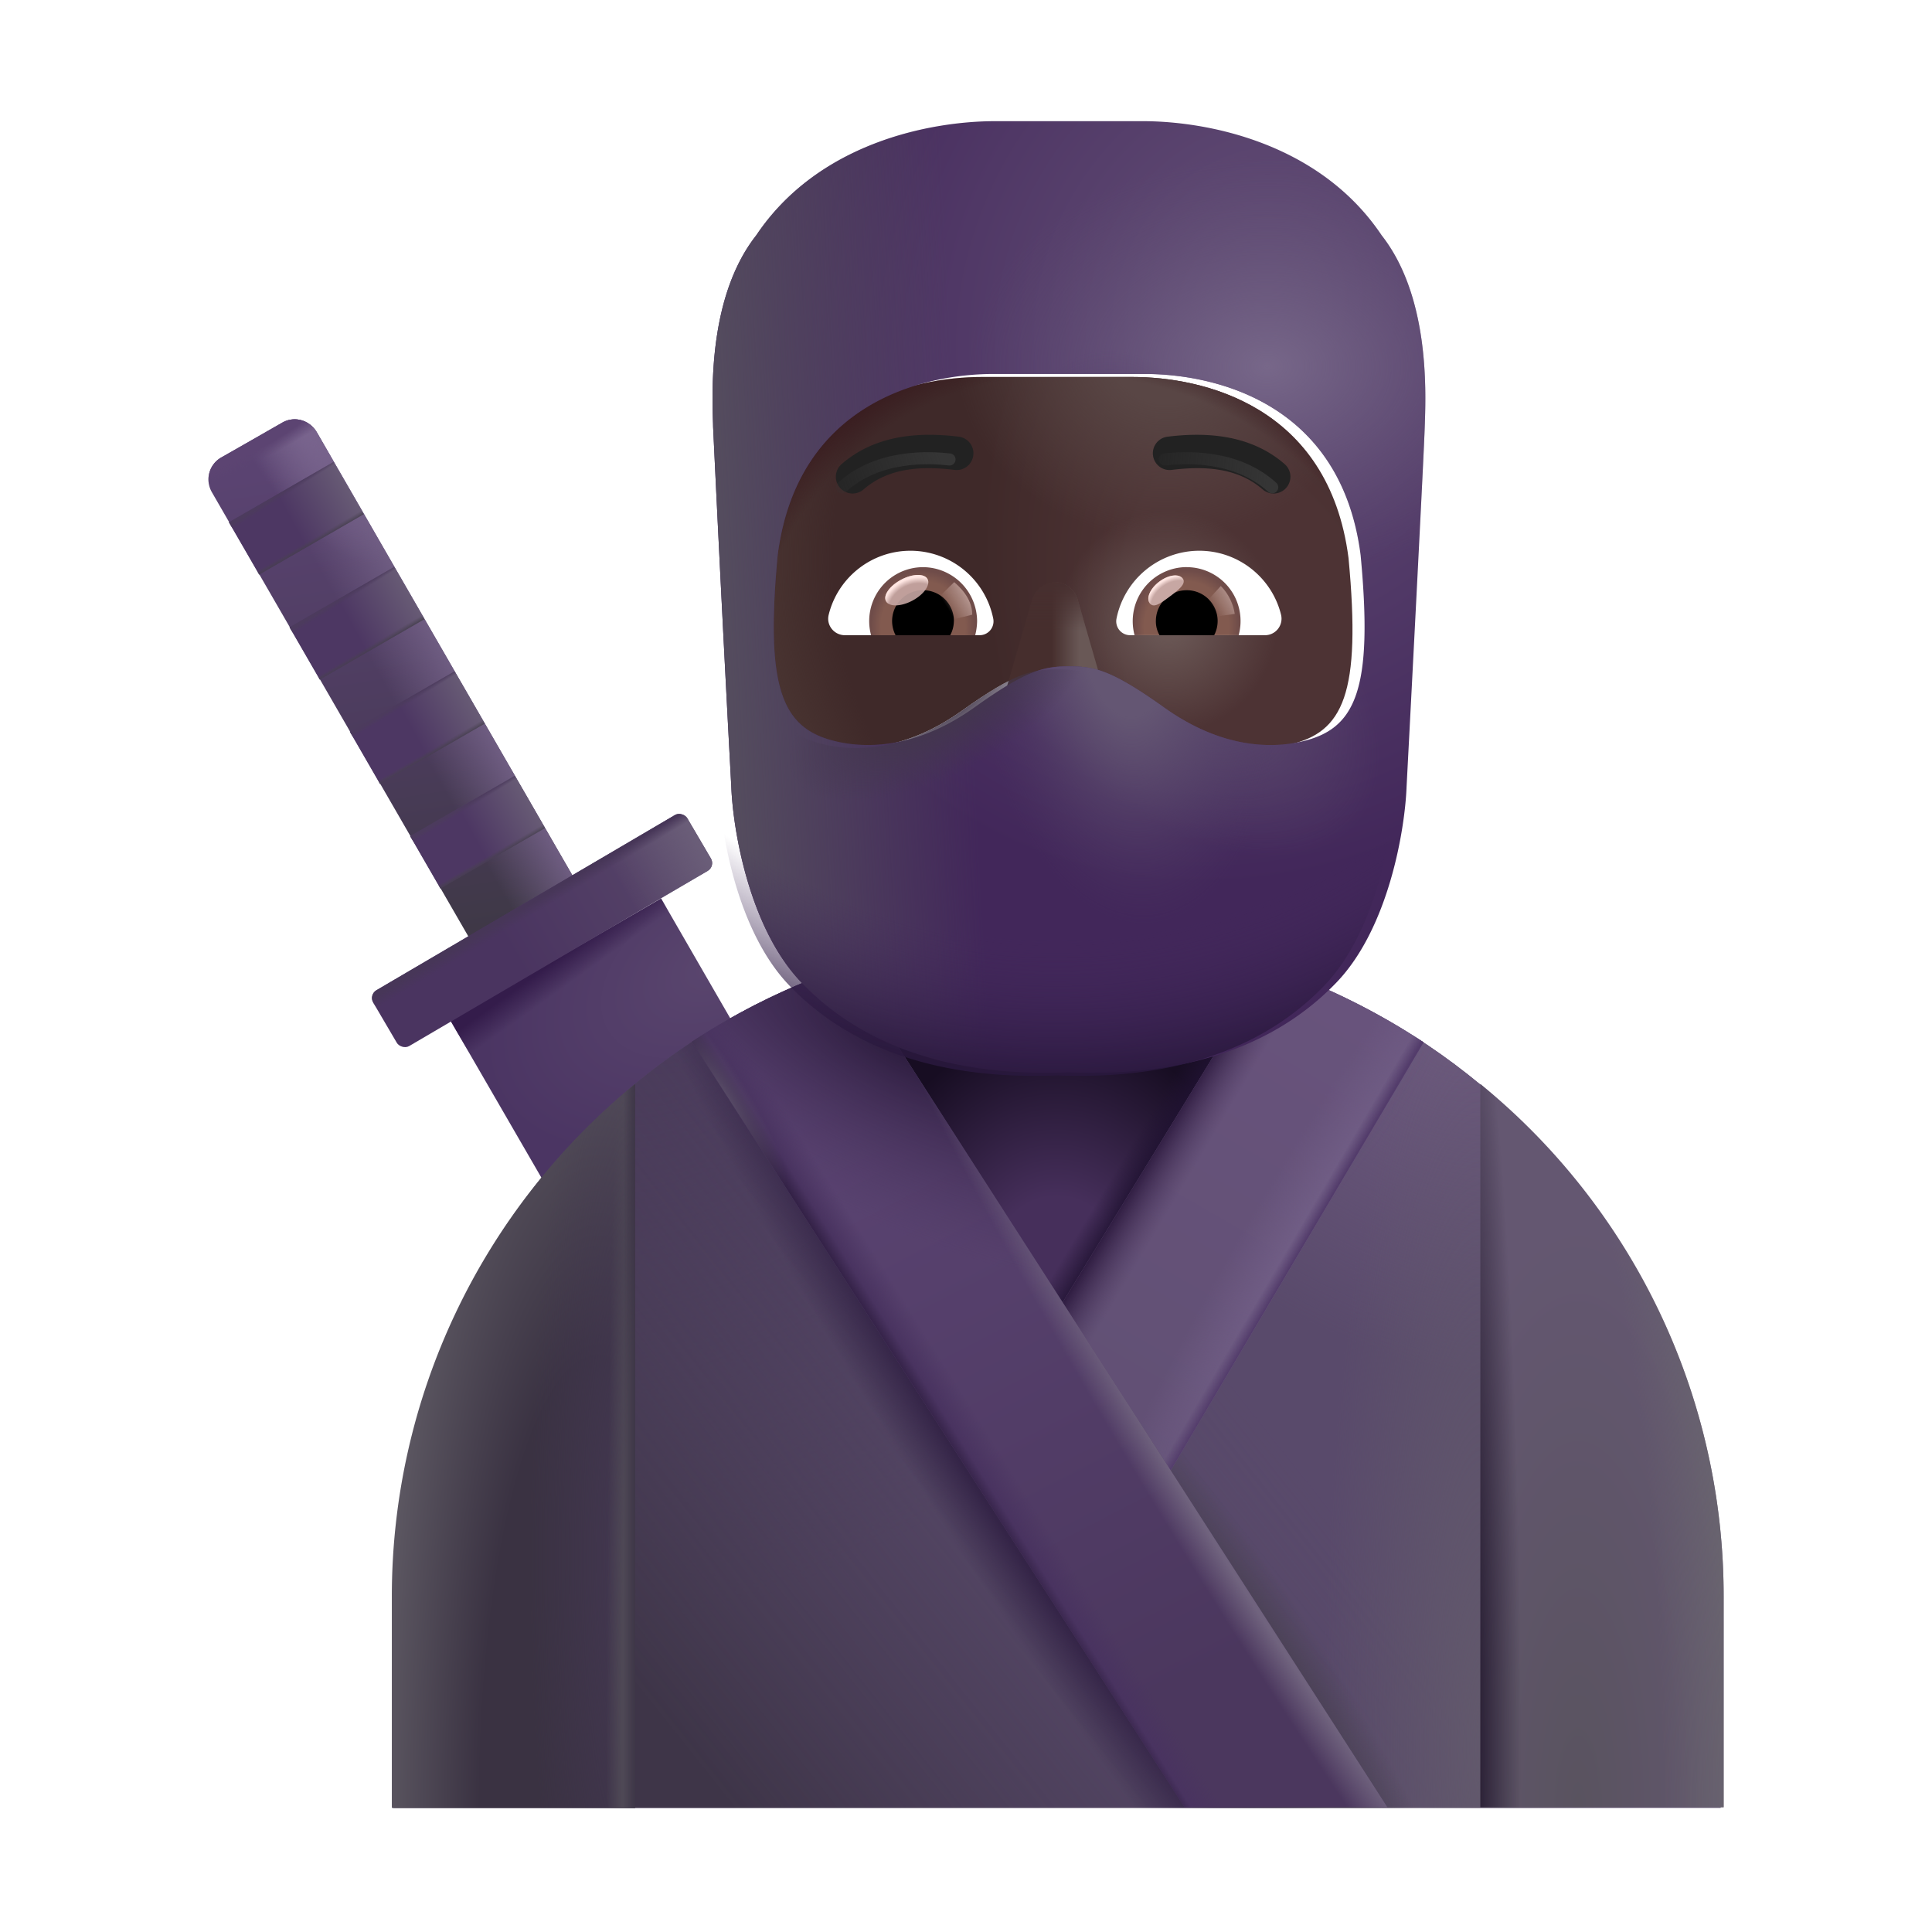 <svg xmlns="http://www.w3.org/2000/svg" width="1em" height="1em" viewBox="0 0 32 32"><g fill="none"><path fill="url(#IconifyId195ad048a32870fdf107419)" d="m9.53 14.584l-1.73 1l-4.29-7.43a.42.42 0 0 1 .16-.58l1-.57c.2-.12.46-.05.58.16z"/><path fill="url(#IconifyId195ad048a32870fdf107420)" d="m9.53 14.584l-1.73 1l-4.29-7.43a.42.42 0 0 1 .16-.58l1-.57c.2-.12.46-.05.58.16z"/><path fill="url(#IconifyId195ad048a32870fdf107385)" d="m9.53 14.584l-1.73 1l-4.29-7.43a.42.42 0 0 1 .16-.58l1-.57c.2-.12.46-.05.58.16z"/><path fill="url(#IconifyId195ad048a32870fdf107386)" d="m9.53 14.584l-1.73 1l-4.29-7.43a.42.42 0 0 1 .16-.58l1-.57c.2-.12.46-.05.58.16z"/><path fill="url(#IconifyId195ad048a32870fdf107421)" d="m5.524 7.651l-1.732 1l.5.866l1.732-1z"/><path fill="url(#IconifyId195ad048a32870fdf107422)" d="m5.524 7.651l-1.732 1l.5.866l1.732-1z"/><path fill="url(#IconifyId195ad048a32870fdf107423)" d="m5.524 7.651l-1.732 1l.5.866l1.732-1z"/><path fill="url(#IconifyId195ad048a32870fdf107424)" d="m6.528 9.39l-1.732 1l.5.866l1.732-1z"/><path fill="url(#IconifyId195ad048a32870fdf107425)" d="m6.528 9.39l-1.732 1l.5.866l1.732-1z"/><path fill="url(#IconifyId195ad048a32870fdf107426)" d="m6.528 9.39l-1.732 1l.5.866l1.732-1z"/><path fill="url(#IconifyId195ad048a32870fdf107427)" d="m7.527 11.12l-1.732 1l.5.866l1.732-1z"/><path fill="url(#IconifyId195ad048a32870fdf107428)" d="m7.527 11.12l-1.732 1l.5.866l1.732-1z"/><path fill="url(#IconifyId195ad048a32870fdf107429)" d="m7.527 11.12l-1.732 1l.5.866l1.732-1z"/><path fill="url(#IconifyId195ad048a32870fdf107430)" d="m8.526 12.85l-1.732 1l.5.866l1.732-1z"/><path fill="url(#IconifyId195ad048a32870fdf107431)" d="m8.526 12.85l-1.732 1l.5.866l1.732-1z"/><path fill="url(#IconifyId195ad048a32870fdf107432)" d="m8.526 12.85l-1.732 1l.5.866l1.732-1z"/><path fill="url(#IconifyId195ad048a32870fdf107387)" d="m12.97 18.382l-3.49 2.01l-2.02-3.49l3.49-2.02z"/><path fill="url(#IconifyId195ad048a32870fdf107433)" d="m12.97 18.382l-3.49 2.01l-2.02-3.49l3.49-2.02z"/><path fill="#594A6B" d="M17.51 15.444c-6.07 0-11 4.92-11 11v3.5H28.5v-3.5c.01-6.08-4.91-11-10.99-11"/><path fill="url(#IconifyId195ad048a32870fdf107388)" d="M17.51 15.444c-6.07 0-11 4.92-11 11v3.5H28.5v-3.5c.01-6.08-4.91-11-10.99-11"/><path fill="url(#IconifyId195ad048a32870fdf107389)" d="M17.51 15.444c-6.07 0-11 4.92-11 11v3.5H28.5v-3.5c.01-6.08-4.91-11-10.99-11"/><path fill="url(#IconifyId195ad048a32870fdf107434)" d="M17.51 15.444c-6.07 0-11 4.92-11 11v3.5H28.5v-3.5c.01-6.08-4.91-11-10.99-11"/><path fill="url(#IconifyId195ad048a32870fdf107390)" d="M17.51 15.444c-6.07 0-11 4.92-11 11v3.5H28.5v-3.5c.01-6.08-4.91-11-10.99-11"/><path fill="url(#IconifyId195ad048a32870fdf107391)" d="M17.51 15.444c-6.07 0-11 4.92-11 11v3.5H28.5v-3.5c.01-6.08-4.91-11-10.99-11"/><path fill="url(#IconifyId195ad048a32870fdf107392)" d="M17.51 15.444c-6.07 0-11 4.92-11 11v3.5H28.5v-3.5c.01-6.08-4.91-11-10.99-11"/><path fill="url(#IconifyId195ad048a32870fdf107393)" d="M13.5 16.263c-.22.07-.43.14-.65.22l4.75 5.86l4.56-5.86c-.22-.08-.43-.16-.65-.22z"/><path fill="url(#IconifyId195ad048a32870fdf107435)" d="M13.5 16.263c-.22.07-.43.14-.65.22l4.75 5.86l4.56-5.86c-.22-.08-.43-.16-.65-.22z"/><path fill="url(#IconifyId195ad048a32870fdf107436)" d="m21.01 16.004l-4.25 6.94c.48.98 1.18 2.05 1.68 3.02l5.14-8.7c-.79-.52-1.65-.95-2.57-1.26"/><path fill="url(#IconifyId195ad048a32870fdf107394)" d="m21.01 16.004l-4.25 6.94c.48.98 1.18 2.05 1.68 3.02l5.14-8.7c-.79-.52-1.65-.95-2.57-1.26"/><path fill="url(#IconifyId195ad048a32870fdf107437)" d="m21.01 16.004l-4.25 6.94c.48.98 1.18 2.05 1.68 3.02l5.14-8.7c-.79-.52-1.65-.95-2.57-1.26"/><path fill="url(#IconifyId195ad048a32870fdf107438)" d="m21.01 16.004l-4.25 6.94c.48.98 1.18 2.05 1.68 3.02l5.14-8.7c-.79-.52-1.65-.95-2.57-1.26"/><path fill="url(#IconifyId195ad048a32870fdf107439)" d="m11.46 17.254l8.16 12.68h3.36l-8.96-13.93c-.91.31-1.77.73-2.56 1.25"/><path fill="url(#IconifyId195ad048a32870fdf107395)" d="m11.46 17.254l8.16 12.68h3.36l-8.96-13.93c-.91.31-1.77.73-2.56 1.25"/><path fill="url(#IconifyId195ad048a32870fdf107440)" d="m11.46 17.254l8.16 12.68h3.36l-8.96-13.93c-.91.31-1.77.73-2.56 1.25"/><path fill="url(#IconifyId195ad048a32870fdf107396)" d="m11.46 17.254l8.16 12.68h3.36l-8.96-13.93c-.91.31-1.77.73-2.56 1.25"/><path fill="url(#IconifyId195ad048a32870fdf107397)" d="m11.46 17.254l8.16 12.68h3.36l-8.96-13.93c-.91.31-1.77.73-2.56 1.25"/><g filter="url(#IconifyId195ad048a32870fdf107452)"><rect width="6.032" height="1.072" x="6.106" y="16.577" fill="url(#IconifyId195ad048a32870fdf107441)" rx=".15" transform="rotate(-30.405 6.106 16.577)"/><rect width="6.032" height="1.072" x="6.106" y="16.577" fill="url(#IconifyId195ad048a32870fdf107442)" rx=".15" transform="rotate(-30.405 6.106 16.577)"/><rect width="6.032" height="1.072" x="6.106" y="16.577" fill="url(#IconifyId195ad048a32870fdf107443)" rx=".15" transform="rotate(-30.405 6.106 16.577)"/></g><path fill="url(#IconifyId195ad048a32870fdf107398)" fill-rule="evenodd" d="M10.52 29.944v-11.99a10.95 10.95 0 0 0-4.03 8.495v3.495z" clip-rule="evenodd"/><path fill="url(#IconifyId195ad048a32870fdf107399)" fill-rule="evenodd" d="M10.52 29.944v-11.99a10.95 10.95 0 0 0-4.03 8.495v3.495z" clip-rule="evenodd"/><path fill="url(#IconifyId195ad048a32870fdf107400)" fill-rule="evenodd" d="M10.52 29.944v-11.99a10.95 10.95 0 0 0-4.03 8.495v3.495z" clip-rule="evenodd"/><path fill="url(#IconifyId195ad048a32870fdf107444)" fill-rule="evenodd" d="M10.52 29.944v-11.99a10.95 10.95 0 0 0-4.03 8.495v3.495z" clip-rule="evenodd"/><path fill="url(#IconifyId195ad048a32870fdf107401)" d="M24.519 29.934v-11.98a10.94 10.94 0 0 1 4.03 8.488v3.492z"/><path fill="url(#IconifyId195ad048a32870fdf107402)" d="M24.519 29.934v-11.98a10.94 10.94 0 0 1 4.03 8.488v3.492z"/><path fill="url(#IconifyId195ad048a32870fdf107403)" d="M24.519 29.934v-11.98a10.94 10.94 0 0 1 4.03 8.488v3.492z"/><path fill="url(#IconifyId195ad048a32870fdf107404)" d="M16.262 6.244c-1.15 0-3.254.462-3.58 3c-.213 2.25.085 2.887.984 3.09c.568.128 1.376.074 2.273-.567c.89-.636 1.168-.679 1.57-.68c.402.001.679.044 1.57.68c.896.641 1.705.695 2.273.567c.899-.203 1.196-.84.984-3.09c-.326-2.538-2.43-3-3.58-3z"/><path fill="url(#IconifyId195ad048a32870fdf107405)" d="M16.262 6.244c-1.15 0-3.254.462-3.58 3c-.213 2.25.085 2.887.984 3.09c.568.128 1.376.074 2.273-.567c.89-.636 1.168-.679 1.57-.68c.402.001.679.044 1.57.68c.896.641 1.705.695 2.273.567c.899-.203 1.196-.84.984-3.09c-.326-2.538-2.43-3-3.58-3z"/><path fill="url(#IconifyId195ad048a32870fdf107406)" d="M16.262 6.244c-1.15 0-3.254.462-3.58 3c-.213 2.25.085 2.887.984 3.09c.568.128 1.376.074 2.273-.567c.89-.636 1.168-.679 1.57-.68c.402.001.679.044 1.57.68c.896.641 1.705.695 2.273.567c.899-.203 1.196-.84.984-3.09c-.326-2.538-2.43-3-3.58-3z"/><path fill="url(#IconifyId195ad048a32870fdf107407)" d="M16.262 6.244c-1.15 0-3.254.462-3.58 3c-.213 2.25.085 2.887.984 3.09c.568.128 1.376.074 2.273-.567c.89-.636 1.168-.679 1.57-.68c.402.001.679.044 1.57.68c.896.641 1.705.695 2.273.567c.899-.203 1.196-.84.984-3.09c-.326-2.538-2.43-3-3.58-3z"/><path fill="url(#IconifyId195ad048a32870fdf107408)" d="M16.262 6.244c-1.15 0-3.254.462-3.58 3c-.213 2.25.085 2.887.984 3.09c.568.128 1.376.074 2.273-.567c.89-.636 1.168-.679 1.57-.68c.402.001.679.044 1.57.68c.896.641 1.705.695 2.273.567c.899-.203 1.196-.84.984-3.09c-.326-2.538-2.43-3-3.58-3z"/><g filter="url(#IconifyId195ad048a32870fdf107453)"><path fill="url(#IconifyId195ad048a32870fdf107445)" d="m17.09 9.948l-.532 1.838c-.108.378.152.756.521.756h.786c.37 0 .63-.384.521-.756l-.531-1.838c-.114-.407-.646-.407-.765 0"/><path fill="url(#IconifyId195ad048a32870fdf107446)" d="m17.09 9.948l-.532 1.838c-.108.378.152.756.521.756h.786c.37 0 .63-.384.521-.756l-.531-1.838c-.114-.407-.646-.407-.765 0"/></g><g filter="url(#IconifyId195ad048a32870fdf107454)"><path fill="#222" d="M21.178 7.887c-.543-.472-1.252-.539-1.94-.454a.277.277 0 0 0 .068.55c.529-.065 1.086-.044 1.507.323a.277.277 0 0 0 .365-.419"/></g><g filter="url(#IconifyId195ad048a32870fdf107455)"><path fill="#222" d="M13.84 7.887c.542-.472 1.251-.539 1.94-.454a.277.277 0 0 1-.068.55c-.53-.065-1.087-.044-1.508.323a.277.277 0 0 1-.364-.419"/></g><path fill="#fff" d="M19.863 9.122c.653 0 1.205.45 1.355 1.059a.274.274 0 0 1-.268.34h-2.23a.23.23 0 0 1-.228-.271a1.4 1.4 0 0 1 1.371-1.128"/><path fill="url(#IconifyId195ad048a32870fdf107409)" d="M19.656 9.394a.892.892 0 0 1 .86 1.127h-1.724a.896.896 0 0 1 .864-1.128"/><path fill="#000" d="M19.145 10.286c0-.284.227-.51.511-.51a.51.51 0 0 1 .454.746h-.904a.46.46 0 0 1-.061-.236"/><g filter="url(#IconifyId195ad048a32870fdf107456)"><path fill="#C7A7A3" d="M19.59 9.582c.064.086-.069.19-.22.302c-.151.113-.263.193-.327.108c-.063-.085.008-.246.159-.359c.15-.113.325-.136.388-.05"/><path fill="url(#IconifyId195ad048a32870fdf107410)" d="M19.59 9.582c.064.086-.069.19-.22.302c-.151.113-.263.193-.327.108c-.063-.085.008-.246.159-.359c.15-.113.325-.136.388-.05"/></g><g filter="url(#IconifyId195ad048a32870fdf107457)"><path fill="url(#IconifyId195ad048a32870fdf107447)" d="M20.451 10.169a.84.84 0 0 0-.231-.463l-.26.285l.117.228z"/></g><path fill="#fff" d="M15.081 9.122c-.653 0-1.205.45-1.355 1.059c-.045.174.09.34.268.34h2.231a.23.23 0 0 0 .227-.271a1.4 1.4 0 0 0-1.37-1.128"/><path fill="url(#IconifyId195ad048a32870fdf107411)" d="M15.288 9.394a.893.893 0 0 0-.86 1.128h1.724a1 1 0 0 0 .032-.236a.9.9 0 0 0-.896-.892"/><path fill="#000" d="M15.8 10.286a.51.51 0 0 0-.512-.51a.51.51 0 0 0-.454.746h.904a.5.5 0 0 0 .061-.236"/><g filter="url(#IconifyId195ad048a32870fdf107458)"><path fill="url(#IconifyId195ad048a32870fdf107448)" d="M16.103 10.181c0-.288-.234-.48-.298-.539l-.288.28l.178.36z"/></g><g filter="url(#IconifyId195ad048a32870fdf107459)"><ellipse cx="15.019" cy="9.775" fill="#C7A7A3" fill-opacity=".9" rx=".39" ry=".197" transform="rotate(-27.914 15.019 9.775)"/><ellipse cx="15.019" cy="9.775" fill="url(#IconifyId195ad048a32870fdf107412)" rx=".39" ry=".197" transform="rotate(-27.914 15.019 9.775)"/></g><g filter="url(#IconifyId195ad048a32870fdf107460)"><path fill="url(#IconifyId195ad048a32870fdf107413)" fill-rule="evenodd" d="M12.326 3.947c1.03-1.537 2.891-1.89 3.956-1.89h2.446c1.064 0 2.926.353 3.956 1.89c.783.998.735 2.536.716 3.117l-.002.055c-.012.425-.206 4.156-.301 5.969c-.027.703-.296 2.334-1.16 3.234c-1.162 1.21-2.8 1.556-4.432 1.49c-1.632.066-3.27-.28-4.432-1.49c-.864-.9-1.133-2.531-1.16-3.234a977 977 0 0 1-.302-5.97l-.001-.054c-.019-.58-.068-2.12.716-3.117m.355 5.297c.327-2.538 2.43-3 3.58-3h2.495c1.15 0 3.254.462 3.58 3c.212 2.25-.085 2.887-.984 3.09c-.568.128-1.377.074-2.273-.567c-.891-.636-1.168-.679-1.57-.68c-.402.001-.68.044-1.57.68c-.897.64-1.705.695-2.273.567c-.899-.203-1.197-.84-.985-3.09" clip-rule="evenodd"/><path fill="url(#IconifyId195ad048a32870fdf107414)" fill-rule="evenodd" d="M12.326 3.947c1.03-1.537 2.891-1.89 3.956-1.89h2.446c1.064 0 2.926.353 3.956 1.89c.783.998.735 2.536.716 3.117l-.002.055c-.012.425-.206 4.156-.301 5.969c-.027.703-.296 2.334-1.16 3.234c-1.162 1.21-2.8 1.556-4.432 1.49c-1.632.066-3.27-.28-4.432-1.49c-.864-.9-1.133-2.531-1.16-3.234a977 977 0 0 1-.302-5.97l-.001-.054c-.019-.58-.068-2.12.716-3.117m.355 5.297c.327-2.538 2.43-3 3.58-3h2.495c1.15 0 3.254.462 3.58 3c.212 2.25-.085 2.887-.984 3.09c-.568.128-1.377.074-2.273-.567c-.891-.636-1.168-.679-1.57-.68c-.402.001-.68.044-1.57.68c-.897.64-1.705.695-2.273.567c-.899-.203-1.197-.84-.985-3.09" clip-rule="evenodd"/><path fill="url(#IconifyId195ad048a32870fdf107415)" fill-rule="evenodd" d="M12.326 3.947c1.03-1.537 2.891-1.89 3.956-1.89h2.446c1.064 0 2.926.353 3.956 1.89c.783.998.735 2.536.716 3.117l-.002.055c-.012.425-.206 4.156-.301 5.969c-.027.703-.296 2.334-1.16 3.234c-1.162 1.21-2.8 1.556-4.432 1.49c-1.632.066-3.27-.28-4.432-1.49c-.864-.9-1.133-2.531-1.16-3.234a977 977 0 0 1-.302-5.97l-.001-.054c-.019-.58-.068-2.12.716-3.117m.355 5.297c.327-2.538 2.43-3 3.58-3h2.495c1.15 0 3.254.462 3.58 3c.212 2.25-.085 2.887-.984 3.09c-.568.128-1.377.074-2.273-.567c-.891-.636-1.168-.679-1.57-.68c-.402.001-.68.044-1.57.68c-.897.64-1.705.695-2.273.567c-.899-.203-1.197-.84-.985-3.09" clip-rule="evenodd"/><path fill="url(#IconifyId195ad048a32870fdf107449)" fill-rule="evenodd" d="M12.326 3.947c1.03-1.537 2.891-1.89 3.956-1.89h2.446c1.064 0 2.926.353 3.956 1.89c.783.998.735 2.536.716 3.117l-.002.055c-.012.425-.206 4.156-.301 5.969c-.027.703-.296 2.334-1.16 3.234c-1.162 1.21-2.8 1.556-4.432 1.49c-1.632.066-3.27-.28-4.432-1.49c-.864-.9-1.133-2.531-1.16-3.234a977 977 0 0 1-.302-5.97l-.001-.054c-.019-.58-.068-2.12.716-3.117m.355 5.297c.327-2.538 2.43-3 3.58-3h2.495c1.15 0 3.254.462 3.58 3c.212 2.25-.085 2.887-.984 3.09c-.568.128-1.377.074-2.273-.567c-.891-.636-1.168-.679-1.57-.68c-.402.001-.68.044-1.57.68c-.897.64-1.705.695-2.273.567c-.899-.203-1.197-.84-.985-3.09" clip-rule="evenodd"/><path fill="url(#IconifyId195ad048a32870fdf107416)" fill-rule="evenodd" d="M12.326 3.947c1.03-1.537 2.891-1.89 3.956-1.89h2.446c1.064 0 2.926.353 3.956 1.89c.783.998.735 2.536.716 3.117l-.002.055c-.012.425-.206 4.156-.301 5.969c-.027.703-.296 2.334-1.16 3.234c-1.162 1.21-2.8 1.556-4.432 1.49c-1.632.066-3.27-.28-4.432-1.49c-.864-.9-1.133-2.531-1.16-3.234a977 977 0 0 1-.302-5.97l-.001-.054c-.019-.58-.068-2.12.716-3.117m.355 5.297c.327-2.538 2.43-3 3.58-3h2.495c1.15 0 3.254.462 3.58 3c.212 2.25-.085 2.887-.984 3.09c-.568.128-1.377.074-2.273-.567c-.891-.636-1.168-.679-1.57-.68c-.402.001-.68.044-1.57.68c-.897.64-1.705.695-2.273.567c-.899-.203-1.197-.84-.985-3.09" clip-rule="evenodd"/></g><path fill="url(#IconifyId195ad048a32870fdf107417)" fill-rule="evenodd" d="M12.326 3.947c1.03-1.537 2.891-1.89 3.956-1.89h2.446c1.064 0 2.926.353 3.956 1.89c.783.998.735 2.536.716 3.117l-.002.055c-.012.425-.206 4.156-.301 5.969c-.027.703-.296 2.334-1.16 3.234c-1.162 1.21-2.8 1.556-4.432 1.49c-1.632.066-3.27-.28-4.432-1.49c-.864-.9-1.133-2.531-1.16-3.234a977 977 0 0 1-.302-5.97l-.001-.054c-.019-.58-.068-2.12.716-3.117m.355 5.297c.327-2.538 2.43-3 3.58-3h2.495c1.15 0 3.254.462 3.58 3c.212 2.25-.085 2.887-.984 3.09c-.568.128-1.377.074-2.273-.567c-.891-.636-1.168-.679-1.57-.68c-.402.001-.68.044-1.57.68c-.897.64-1.705.695-2.273.567c-.899-.203-1.197-.84-.985-3.09" clip-rule="evenodd"/><path fill="url(#IconifyId195ad048a32870fdf107418)" fill-rule="evenodd" d="M12.326 3.947c1.03-1.537 2.891-1.89 3.956-1.89h2.446c1.064 0 2.926.353 3.956 1.89c.783.998.735 2.536.716 3.117l-.002.055c-.012.425-.206 4.156-.301 5.969c-.027.703-.296 2.334-1.16 3.234c-1.162 1.21-2.8 1.556-4.432 1.49c-1.632.066-3.27-.28-4.432-1.49c-.864-.9-1.133-2.531-1.16-3.234a977 977 0 0 1-.302-5.97l-.001-.054c-.019-.58-.068-2.12.716-3.117m.355 5.297c.327-2.538 2.43-3 3.58-3h2.495c1.15 0 3.254.462 3.58 3c.212 2.25-.085 2.887-.984 3.09c-.568.128-1.377.074-2.273-.567c-.891-.636-1.168-.679-1.57-.68c-.402.001-.68.044-1.57.68c-.897.64-1.705.695-2.273.567c-.899-.203-1.197-.84-.985-3.09" clip-rule="evenodd"/><g filter="url(#IconifyId195ad048a32870fdf107461)"><path stroke="url(#IconifyId195ad048a32870fdf107450)" stroke-linecap="round" stroke-width=".2" d="M19.291 7.61c.305-.034 1.172-.094 1.781.461"/></g><g filter="url(#IconifyId195ad048a32870fdf107462)"><path stroke="url(#IconifyId195ad048a32870fdf107451)" stroke-linecap="round" stroke-width=".2" d="M15.727 7.61c-.305-.034-1.172-.094-1.782.461"/></g><defs><radialGradient id="IconifyId195ad048a32870fdf107385" cx="0" cy="0" r="1" gradientTransform="rotate(58.878 -3.685 7.845)scale(2.721 1.002)" gradientUnits="userSpaceOnUse"><stop stop-color="#7A658F"/><stop offset="1" stop-color="#7A658F" stop-opacity="0"/></radialGradient><radialGradient id="IconifyId195ad048a32870fdf107386" cx="0" cy="0" r="1" gradientTransform="rotate(62.632 -3.903 7.07)scale(.374 2.216)" gradientUnits="userSpaceOnUse"><stop offset=".498" stop-color="#5C4472"/><stop offset="1" stop-color="#5C4472" stop-opacity="0"/></radialGradient><radialGradient id="IconifyId195ad048a32870fdf107387" cx="0" cy="0" r="1" gradientTransform="rotate(148.61 3.72 9.648)scale(4.32 2.592)" gradientUnits="userSpaceOnUse"><stop stop-color="#5A466E"/><stop offset="1" stop-color="#4B3563"/></radialGradient><radialGradient id="IconifyId195ad048a32870fdf107388" cx="0" cy="0" r="1" gradientTransform="rotate(116.259 6.63 16.044)scale(5.227 7.927)" gradientUnits="userSpaceOnUse"><stop stop-color="#6C597E"/><stop offset="1" stop-color="#6C597E" stop-opacity="0"/></radialGradient><radialGradient id="IconifyId195ad048a32870fdf107389" cx="0" cy="0" r="1" gradientTransform="rotate(61.374 -8.951 18.109)scale(8.936 15.276)" gradientUnits="userSpaceOnUse"><stop stop-color="#4A3A5C"/><stop offset="1" stop-color="#4A3A5C" stop-opacity="0"/></radialGradient><radialGradient id="IconifyId195ad048a32870fdf107390" cx="0" cy="0" r="1" gradientTransform="rotate(147.265 4.962 14.972)scale(1.56 13.13)" gradientUnits="userSpaceOnUse"><stop offset=".491" stop-color="#342447"/><stop offset="1" stop-color="#342447" stop-opacity="0"/></radialGradient><radialGradient id="IconifyId195ad048a32870fdf107391" cx="0" cy="0" r="1" gradientTransform="matrix(-2.656 0 0 -13.502 24.576 28.946)" gradientUnits="userSpaceOnUse"><stop stop-color="#62596C"/><stop offset="1" stop-color="#62596C" stop-opacity="0"/></radialGradient><radialGradient id="IconifyId195ad048a32870fdf107392" cx="0" cy="0" r="1" gradientTransform="matrix(1.188 -.781 3.981 6.051 20.389 27.54)" gradientUnits="userSpaceOnUse"><stop offset=".521" stop-color="#494153"/><stop offset="1" stop-color="#494153" stop-opacity="0"/></radialGradient><radialGradient id="IconifyId195ad048a32870fdf107393" cx="0" cy="0" r="1" gradientTransform="matrix(0 -4.25 3.447 0 17.505 21.259)" gradientUnits="userSpaceOnUse"><stop offset=".338" stop-color="#462F5B"/><stop offset="1" stop-color="#170D22"/></radialGradient><radialGradient id="IconifyId195ad048a32870fdf107394" cx="0" cy="0" r="1" gradientTransform="rotate(120.763 5.14 16.325)scale(7.637 .987)" gradientUnits="userSpaceOnUse"><stop offset=".103" stop-color="#715E86"/><stop offset="1" stop-color="#715E86" stop-opacity="0"/></radialGradient><radialGradient id="IconifyId195ad048a32870fdf107395" cx="0" cy="0" r="1" gradientTransform="matrix(-1.25 2.75 -7.233 -3.288 15.17 17.259)" gradientUnits="userSpaceOnUse"><stop offset=".113" stop-color="#301F42"/><stop offset="1" stop-color="#4D3663" stop-opacity="0"/></radialGradient><radialGradient id="IconifyId195ad048a32870fdf107396" cx="0" cy="0" r="1" gradientTransform="rotate(-31.827 37.909 -11.944)scale(.533 2.446)" gradientUnits="userSpaceOnUse"><stop stop-color="#5D516B"/><stop offset=".762" stop-color="#5D516B" stop-opacity="0"/></radialGradient><radialGradient id="IconifyId195ad048a32870fdf107397" cx="0" cy="0" r="1" gradientTransform="matrix(-.883 .547 -6.24 -10.073 20.639 25.415)" gradientUnits="userSpaceOnUse"><stop offset=".498" stop-color="#70637E"/><stop offset="1" stop-color="#70637E" stop-opacity="0"/></radialGradient><radialGradient id="IconifyId195ad048a32870fdf107398" cx="0" cy="0" r="1" gradientTransform="matrix(0 -15.06 3.976 0 9.913 29.944)" gradientUnits="userSpaceOnUse"><stop offset=".493" stop-color="#3A3242"/><stop offset="1" stop-color="#646069"/></radialGradient><radialGradient id="IconifyId195ad048a32870fdf107399" cx="0" cy="0" r="1" gradientTransform="matrix(-1.744 0 0 -9.929 10.52 25.785)" gradientUnits="userSpaceOnUse"><stop stop-color="#433751"/><stop offset="1" stop-color="#433751" stop-opacity="0"/></radialGradient><radialGradient id="IconifyId195ad048a32870fdf107400" cx="0" cy="0" r="1" gradientTransform="matrix(-.479 0 0 -16.211 10.52 29.944)" gradientUnits="userSpaceOnUse"><stop offset=".478" stop-color="#4E4855"/><stop offset="1" stop-color="#4E4855" stop-opacity="0"/></radialGradient><radialGradient id="IconifyId195ad048a32870fdf107401" cx="0" cy="0" r="1" gradientTransform="matrix(0 -9.706 2.906 0 26.139 29.934)" gradientUnits="userSpaceOnUse"><stop stop-color="#61596B"/><stop offset="0" stop-color="#59535F"/><stop offset="1" stop-color="#645771"/></radialGradient><radialGradient id="IconifyId195ad048a32870fdf107402" cx="0" cy="0" r="1" gradientTransform="matrix(1.344 0 0 15.781 23.951 28.915)" gradientUnits="userSpaceOnUse"><stop offset=".37" stop-color="#271D32"/><stop offset=".922" stop-color="#271D32" stop-opacity="0"/></radialGradient><radialGradient id="IconifyId195ad048a32870fdf107403" cx="0" cy="0" r="1" gradientTransform="matrix(5.457 0 0 20.466 23.555 29.934)" gradientUnits="userSpaceOnUse"><stop offset=".733" stop-color="#6A676E" stop-opacity="0"/><stop offset="1" stop-color="#6A676E"/></radialGradient><radialGradient id="IconifyId195ad048a32870fdf107404" cx="0" cy="0" r="1" gradientTransform="matrix(-2.406 -7.281 4.101 -1.355 21.014 11.352)" gradientUnits="userSpaceOnUse"><stop offset=".507" stop-color="#4D3334"/><stop offset="1" stop-color="#3F2929"/></radialGradient><radialGradient id="IconifyId195ad048a32870fdf107405" cx="0" cy="0" r="1" gradientTransform="rotate(171.501 9.739 5.408)scale(7.638 7.948)" gradientUnits="userSpaceOnUse"><stop offset=".836" stop-color="#493431" stop-opacity="0"/><stop offset="1" stop-color="#493431"/></radialGradient><radialGradient id="IconifyId195ad048a32870fdf107406" cx="0" cy="0" r="1" gradientTransform="matrix(.031 3.094 -3.499 .035 19.317 5.845)" gradientUnits="userSpaceOnUse"><stop offset=".265" stop-color="#594645"/><stop offset="1" stop-color="#594645" stop-opacity="0"/></radialGradient><radialGradient id="IconifyId195ad048a32870fdf107407" cx="0" cy="0" r="1" gradientTransform="matrix(0 1.844 -1.811 0 19.348 10.298)" gradientUnits="userSpaceOnUse"><stop offset=".147" stop-color="#695654"/><stop offset="1" stop-color="#695654" stop-opacity="0"/></radialGradient><radialGradient id="IconifyId195ad048a32870fdf107408" cx="0" cy="0" r="1" gradientTransform="matrix(3.99 -4.757 5.007 4.2 17.983 11.696)" gradientUnits="userSpaceOnUse"><stop offset=".866" stop-color="#351419" stop-opacity="0"/><stop offset="1" stop-color="#351419"/></radialGradient><radialGradient id="IconifyId195ad048a32870fdf107409" cx="0" cy="0" r="1" gradientTransform="matrix(0 -.93 .869 0 19.654 10.38)" gradientUnits="userSpaceOnUse"><stop offset=".804" stop-color="#825A4F"/><stop offset="1" stop-color="#6F4C49"/></radialGradient><radialGradient id="IconifyId195ad048a32870fdf107410" cx="0" cy="0" r="1" gradientTransform="rotate(-127.812 12.15 .22)scale(.378 .521)" gradientUnits="userSpaceOnUse"><stop offset=".766" stop-color="#FFE6E2" stop-opacity="0"/><stop offset=".966" stop-color="#FFE6E2"/></radialGradient><radialGradient id="IconifyId195ad048a32870fdf107411" cx="0" cy="0" r="1" gradientTransform="matrix(0 -.93 .869 0 15.29 10.38)" gradientUnits="userSpaceOnUse"><stop offset=".804" stop-color="#825A4F"/><stop offset="1" stop-color="#6F4C49"/></radialGradient><radialGradient id="IconifyId195ad048a32870fdf107412" cx="0" cy="0" r="1" gradientTransform="matrix(-.008 -.494 .594 -.009 15.003 10.09)" gradientUnits="userSpaceOnUse"><stop offset=".766" stop-color="#FFE6E2" stop-opacity="0"/><stop offset=".966" stop-color="#FFE6E2"/></radialGradient><radialGradient id="IconifyId195ad048a32870fdf107413" cx="0" cy="0" r="1" gradientTransform="rotate(117.355 8.754 8.887)scale(14.214 12.326)" gradientUnits="userSpaceOnUse"><stop stop-color="#645077"/><stop offset=".687" stop-color="#42275A"/></radialGradient><radialGradient id="IconifyId195ad048a32870fdf107414" cx="0" cy="0" r="1" gradientTransform="matrix(3.219 2.875 -1.619 1.813 19.045 10.82)" gradientUnits="userSpaceOnUse"><stop stop-color="#625471"/><stop offset="1" stop-color="#625471" stop-opacity="0"/></radialGradient><radialGradient id="IconifyId195ad048a32870fdf107415" cx="0" cy="0" r="1" gradientTransform="matrix(-5.375 0 0 -3.808 20.786 6.126)" gradientUnits="userSpaceOnUse"><stop stop-color="#776789"/><stop offset=".92" stop-color="#614F75" stop-opacity="0"/></radialGradient><radialGradient id="IconifyId195ad048a32870fdf107416" cx="0" cy="0" r="1" gradientTransform="rotate(85.112 3.452 15.35)scale(4.767 2.584)" gradientUnits="userSpaceOnUse"><stop offset=".275" stop-color="#645673"/><stop offset="1" stop-color="#4B3562" stop-opacity="0"/></radialGradient><radialGradient id="IconifyId195ad048a32870fdf107417" cx="0" cy="0" r="1" gradientTransform="matrix(0 11.812 -12.053 0 17.505 6.32)" gradientUnits="userSpaceOnUse"><stop offset=".783" stop-color="#42285C" stop-opacity="0"/><stop offset="1" stop-color="#261639"/></radialGradient><radialGradient id="IconifyId195ad048a32870fdf107418" cx="0" cy="0" r="1" gradientTransform="matrix(-2.422 1.266 -.567 -1.085 15.56 11.602)" gradientUnits="userSpaceOnUse"><stop offset=".179" stop-color="#42374B"/><stop offset="1" stop-color="#42374B" stop-opacity="0"/></radialGradient><linearGradient id="IconifyId195ad048a32870fdf107419" x1="7.826" x2="6.326" y1="16.696" y2="7.54" gradientUnits="userSpaceOnUse"><stop stop-color="#3A373F"/><stop offset=".521" stop-color="#4C3C5D"/><stop offset="1" stop-color="#5A4371"/></linearGradient><linearGradient id="IconifyId195ad048a32870fdf107420" x1="8.67" x2="7.483" y1="12.633" y2="13.305" gradientUnits="userSpaceOnUse"><stop offset=".108" stop-color="#715F84"/><stop offset="1" stop-color="#715F84" stop-opacity="0"/></linearGradient><linearGradient id="IconifyId195ad048a32870fdf107421" x1="6.024" x2="4.997" y1="8.372" y2="8.934" gradientUnits="userSpaceOnUse"><stop stop-color="#695D76"/><stop offset="1" stop-color="#4D3763"/></linearGradient><linearGradient id="IconifyId195ad048a32870fdf107422" x1="4.658" x2="4.704" y1="8.151" y2="8.223" gradientUnits="userSpaceOnUse"><stop offset=".152" stop-color="#4C3B5D"/><stop offset="1" stop-color="#4C3B5D" stop-opacity="0"/></linearGradient><linearGradient id="IconifyId195ad048a32870fdf107423" x1="5.184" x2="5.114" y1="9.02" y2="8.899" gradientUnits="userSpaceOnUse"><stop stop-color="#453F4D"/><stop offset=".634" stop-color="#4A4352" stop-opacity="0"/></linearGradient><linearGradient id="IconifyId195ad048a32870fdf107424" x1="7.028" x2="6" y1="10.111" y2="10.673" gradientUnits="userSpaceOnUse"><stop stop-color="#695D76"/><stop offset="1" stop-color="#4D3763"/></linearGradient><linearGradient id="IconifyId195ad048a32870fdf107425" x1="5.662" x2="5.707" y1="9.89" y2="9.962" gradientUnits="userSpaceOnUse"><stop offset=".152" stop-color="#4C3B5D"/><stop offset="1" stop-color="#4C3B5D" stop-opacity="0"/></linearGradient><linearGradient id="IconifyId195ad048a32870fdf107426" x1="6.188" x2="6.117" y1="10.759" y2="10.638" gradientUnits="userSpaceOnUse"><stop stop-color="#453F4D"/><stop offset=".634" stop-color="#4A4352" stop-opacity="0"/></linearGradient><linearGradient id="IconifyId195ad048a32870fdf107427" x1="8.027" x2="6.999" y1="11.841" y2="12.404" gradientUnits="userSpaceOnUse"><stop stop-color="#695D76"/><stop offset="1" stop-color="#4D3763"/></linearGradient><linearGradient id="IconifyId195ad048a32870fdf107428" x1="6.661" x2="6.706" y1="11.62" y2="11.693" gradientUnits="userSpaceOnUse"><stop offset=".152" stop-color="#4C3B5D"/><stop offset="1" stop-color="#4C3B5D" stop-opacity="0"/></linearGradient><linearGradient id="IconifyId195ad048a32870fdf107429" x1="7.187" x2="7.117" y1="12.489" y2="12.368" gradientUnits="userSpaceOnUse"><stop stop-color="#453F4D"/><stop offset=".634" stop-color="#4A4352" stop-opacity="0"/></linearGradient><linearGradient id="IconifyId195ad048a32870fdf107430" x1="9.026" x2="7.998" y1="13.571" y2="14.133" gradientUnits="userSpaceOnUse"><stop stop-color="#695D76"/><stop offset="1" stop-color="#4D3763"/></linearGradient><linearGradient id="IconifyId195ad048a32870fdf107431" x1="7.66" x2="7.705" y1="13.35" y2="13.423" gradientUnits="userSpaceOnUse"><stop offset=".152" stop-color="#4C3B5D"/><stop offset="1" stop-color="#4C3B5D" stop-opacity="0"/></linearGradient><linearGradient id="IconifyId195ad048a32870fdf107432" x1="8.186" x2="8.116" y1="14.22" y2="14.098" gradientUnits="userSpaceOnUse"><stop stop-color="#453F4D"/><stop offset=".634" stop-color="#4A4352" stop-opacity="0"/></linearGradient><linearGradient id="IconifyId195ad048a32870fdf107433" x1="8.67" x2="9.061" y1="16.009" y2="16.555" gradientUnits="userSpaceOnUse"><stop offset=".341" stop-color="#341C4B"/><stop offset="1" stop-color="#341C4B" stop-opacity="0"/></linearGradient><linearGradient id="IconifyId195ad048a32870fdf107434" x1="11.733" x2="20.264" y1="29.477" y2="22.694" gradientUnits="userSpaceOnUse"><stop stop-color="#3E3548"/><stop offset="1" stop-color="#534464" stop-opacity="0"/></linearGradient><linearGradient id="IconifyId195ad048a32870fdf107435" x1="19.154" x2="18.623" y1="19.47" y2="19.149" gradientUnits="userSpaceOnUse"><stop offset=".207" stop-color="#201232"/><stop offset="1" stop-color="#201232" stop-opacity="0"/></linearGradient><linearGradient id="IconifyId195ad048a32870fdf107436" x1="22.108" x2="17.92" y1="16.415" y2="23.696" gradientUnits="userSpaceOnUse"><stop stop-color="#68537C"/><stop offset="1" stop-color="#615074"/></linearGradient><linearGradient id="IconifyId195ad048a32870fdf107437" x1="21.491" x2="21.291" y1="20.856" y2="20.739" gradientUnits="userSpaceOnUse"><stop offset=".171" stop-color="#533C6B"/><stop offset="1" stop-color="#533C6B" stop-opacity="0"/></linearGradient><linearGradient id="IconifyId195ad048a32870fdf107438" x1="19.592" x2="20.287" y1="18.087" y2="18.501" gradientUnits="userSpaceOnUse"><stop offset=".094" stop-color="#2F1C41"/><stop offset="1" stop-color="#4C375F" stop-opacity="0"/></linearGradient><linearGradient id="IconifyId195ad048a32870fdf107439" x1="14.014" x2="20.795" y1="16.821" y2="29.934" gradientUnits="userSpaceOnUse"><stop stop-color="#5C4574"/><stop offset=".845" stop-color="#4B375E"/></linearGradient><linearGradient id="IconifyId195ad048a32870fdf107440" x1="15.939" x2="16.539" y1="24.402" y2="24.025" gradientUnits="userSpaceOnUse"><stop stop-color="#2E1D40"/><stop offset=".376" stop-color="#493360"/><stop offset="1" stop-color="#493360" stop-opacity="0"/></linearGradient><linearGradient id="IconifyId195ad048a32870fdf107441" x1="12.313" x2="8.482" y1="17.35" y2="17.348" gradientUnits="userSpaceOnUse"><stop stop-color="#59486A"/><stop offset="1" stop-color="#4A3460"/></linearGradient><linearGradient id="IconifyId195ad048a32870fdf107442" x1="12.392" x2="10.635" y1="17.215" y2="17.198" gradientUnits="userSpaceOnUse"><stop offset=".176" stop-color="#6A5D78"/><stop offset="1" stop-color="#6A5D78" stop-opacity="0"/></linearGradient><linearGradient id="IconifyId195ad048a32870fdf107443" x1="9.122" x2="9.124" y1="16.577" y2="16.81" gradientUnits="userSpaceOnUse"><stop offset=".238" stop-color="#473658"/><stop offset="1" stop-color="#473658" stop-opacity="0"/></linearGradient><linearGradient id="IconifyId195ad048a32870fdf107444" x1="10.764" x2="10.326" y1="29.944" y2="29.944" gradientUnits="userSpaceOnUse"><stop stop-color="#291F36"/><stop offset="1" stop-color="#291F36" stop-opacity="0"/></linearGradient><linearGradient id="IconifyId195ad048a32870fdf107445" x1="16.887" x2="18.108" y1="11.491" y2="11.491" gradientUnits="userSpaceOnUse"><stop offset=".435" stop-color="#462E2D"/><stop offset=".813" stop-color="#695856"/></linearGradient><linearGradient id="IconifyId195ad048a32870fdf107446" x1="17.472" x2="17.472" y1="9.642" y2="10.451" gradientUnits="userSpaceOnUse"><stop stop-color="#472F2F"/><stop offset="1" stop-color="#472F2F" stop-opacity="0"/></linearGradient><linearGradient id="IconifyId195ad048a32870fdf107447" x1="20.432" x2="20.118" y1="9.924" y2="10.118" gradientUnits="userSpaceOnUse"><stop stop-color="#B4948D"/><stop offset="1" stop-color="#B4948D" stop-opacity="0"/></linearGradient><linearGradient id="IconifyId195ad048a32870fdf107448" x1="16.034" x2="15.72" y1="9.924" y2="10.118" gradientUnits="userSpaceOnUse"><stop stop-color="#B4948D"/><stop offset="1" stop-color="#B4948D" stop-opacity="0"/></linearGradient><linearGradient id="IconifyId195ad048a32870fdf107449" x1="11.889" x2="15.858" y1="11.258" y2="11.04" gradientUnits="userSpaceOnUse"><stop stop-color="#544C5E"/><stop offset="1" stop-color="#544C5E" stop-opacity="0"/></linearGradient><linearGradient id="IconifyId195ad048a32870fdf107450" x1="20.979" x2="18.799" y1="8.071" y2="7.836" gradientUnits="userSpaceOnUse"><stop stop-color="#353535"/><stop offset="1" stop-color="#353535" stop-opacity="0"/></linearGradient><linearGradient id="IconifyId195ad048a32870fdf107451" x1="15.614" x2="13.582" y1="7.697" y2="8.384" gradientUnits="userSpaceOnUse"><stop stop-color="#353535"/><stop offset="1" stop-color="#353535" stop-opacity="0"/></linearGradient><filter id="IconifyId195ad048a32870fdf107452" width="5.634" height="3.967" x="6.161" y="13.48" color-interpolation-filters="sRGB" filterUnits="userSpaceOnUse"><feFlood flood-opacity="0" result="BackgroundImageFix"/><feBlend in="SourceGraphic" in2="BackgroundImageFix" result="shape"/><feColorMatrix in="SourceAlpha" result="hardAlpha" values="0 0 0 0 0 0 0 0 0 0 0 0 0 0 0 0 0 0 127 0"/><feOffset dy="-.1"/><feGaussianBlur stdDeviation=".075"/><feComposite in2="hardAlpha" k2="-1" k3="1" operator="arithmetic"/><feColorMatrix values="0 0 0 0 0.227 0 0 0 0 0.141 0 0 0 0 0.314 0 0 0 1 0"/><feBlend in2="shape" result="effect1_innerShadow_4002_2908"/></filter><filter id="IconifyId195ad048a32870fdf107453" width="2.077" height="3.1" x="16.434" y="9.542" color-interpolation-filters="sRGB" filterUnits="userSpaceOnUse"><feFlood flood-opacity="0" result="BackgroundImageFix"/><feBlend in="SourceGraphic" in2="BackgroundImageFix" result="shape"/><feGaussianBlur result="effect1_foregroundBlur_4002_2908" stdDeviation=".05"/></filter><filter id="IconifyId195ad048a32870fdf107454" width="2.378" height="1.172" x="18.995" y="7.202" color-interpolation-filters="sRGB" filterUnits="userSpaceOnUse"><feFlood flood-opacity="0" result="BackgroundImageFix"/><feBlend in="SourceGraphic" in2="BackgroundImageFix" result="shape"/><feColorMatrix in="SourceAlpha" result="hardAlpha" values="0 0 0 0 0 0 0 0 0 0 0 0 0 0 0 0 0 0 127 0"/><feOffset dx=".1" dy="-.2"/><feGaussianBlur stdDeviation=".125"/><feComposite in2="hardAlpha" k2="-1" k3="1" operator="arithmetic"/><feColorMatrix values="0 0 0 0 0.129 0 0 0 0 0.082 0 0 0 0 0.086 0 0 0 1 0"/><feBlend in2="shape" result="effect1_innerShadow_4002_2908"/></filter><filter id="IconifyId195ad048a32870fdf107455" width="2.378" height="1.172" x="13.745" y="7.202" color-interpolation-filters="sRGB" filterUnits="userSpaceOnUse"><feFlood flood-opacity="0" result="BackgroundImageFix"/><feBlend in="SourceGraphic" in2="BackgroundImageFix" result="shape"/><feColorMatrix in="SourceAlpha" result="hardAlpha" values="0 0 0 0 0 0 0 0 0 0 0 0 0 0 0 0 0 0 127 0"/><feOffset dx=".1" dy="-.2"/><feGaussianBlur stdDeviation=".125"/><feComposite in2="hardAlpha" k2="-1" k3="1" operator="arithmetic"/><feColorMatrix values="0 0 0 0 0.129 0 0 0 0 0.082 0 0 0 0 0.086 0 0 0 1 0"/><feBlend in2="shape" result="effect1_innerShadow_4002_2908"/></filter><filter id="IconifyId195ad048a32870fdf107456" width=".787" height=".696" x="18.92" y="9.431" color-interpolation-filters="sRGB" filterUnits="userSpaceOnUse"><feFlood flood-opacity="0" result="BackgroundImageFix"/><feBlend in="SourceGraphic" in2="BackgroundImageFix" result="shape"/><feGaussianBlur result="effect1_foregroundBlur_4002_2908" stdDeviation=".05"/></filter><filter id="IconifyId195ad048a32870fdf107457" width=".891" height=".913" x="19.76" y="9.506" color-interpolation-filters="sRGB" filterUnits="userSpaceOnUse"><feFlood flood-opacity="0" result="BackgroundImageFix"/><feBlend in="SourceGraphic" in2="BackgroundImageFix" result="shape"/><feGaussianBlur result="effect1_foregroundBlur_4002_2908" stdDeviation=".1"/></filter><filter id="IconifyId195ad048a32870fdf107458" width=".986" height="1.04" x="15.317" y="9.442" color-interpolation-filters="sRGB" filterUnits="userSpaceOnUse"><feFlood flood-opacity="0" result="BackgroundImageFix"/><feBlend in="SourceGraphic" in2="BackgroundImageFix" result="shape"/><feGaussianBlur result="effect1_foregroundBlur_4002_2908" stdDeviation=".1"/></filter><filter id="IconifyId195ad048a32870fdf107459" width=".913" height=".705" x="14.562" y="9.423" color-interpolation-filters="sRGB" filterUnits="userSpaceOnUse"><feFlood flood-opacity="0" result="BackgroundImageFix"/><feBlend in="SourceGraphic" in2="BackgroundImageFix" result="shape"/><feGaussianBlur result="effect1_foregroundBlur_4002_2908" stdDeviation=".05"/></filter><filter id="IconifyId195ad048a32870fdf107460" width="11.956" height="16.164" x="11.602" y="1.806" color-interpolation-filters="sRGB" filterUnits="userSpaceOnUse"><feFlood flood-opacity="0" result="BackgroundImageFix"/><feBlend in="SourceGraphic" in2="BackgroundImageFix" result="shape"/><feColorMatrix in="SourceAlpha" result="hardAlpha" values="0 0 0 0 0 0 0 0 0 0 0 0 0 0 0 0 0 0 127 0"/><feOffset dy="-.25"/><feGaussianBlur stdDeviation=".125"/><feComposite in2="hardAlpha" k2="-1" k3="1" operator="arithmetic"/><feColorMatrix values="0 0 0 0 0.325 0 0 0 0 0.184 0 0 0 0 0.373 0 0 0 1 0"/><feBlend in2="shape" result="effect1_innerShadow_4002_2908"/><feColorMatrix in="SourceAlpha" result="hardAlpha" values="0 0 0 0 0 0 0 0 0 0 0 0 0 0 0 0 0 0 127 0"/><feOffset dx=".15" dy=".15"/><feGaussianBlur stdDeviation=".2"/><feComposite in2="hardAlpha" k2="-1" k3="1" operator="arithmetic"/><feColorMatrix values="0 0 0 0 0.451 0 0 0 0 0.4 0 0 0 0 0.475 0 0 0 1 0"/><feBlend in2="effect1_innerShadow_4002_2908" result="effect2_innerShadow_4002_2908"/><feColorMatrix in="SourceAlpha" result="hardAlpha" values="0 0 0 0 0 0 0 0 0 0 0 0 0 0 0 0 0 0 127 0"/><feOffset dx=".05" dy=".05"/><feGaussianBlur stdDeviation=".1"/><feComposite in2="hardAlpha" k2="-1" k3="1" operator="arithmetic"/><feColorMatrix values="0 0 0 0 0.235 0 0 0 0 0.153 0 0 0 0 0.302 0 0 0 1 0"/><feBlend in2="effect2_innerShadow_4002_2908" result="effect3_innerShadow_4002_2908"/></filter><filter id="IconifyId195ad048a32870fdf107461" width="2.281" height=".982" x="19.041" y="7.34" color-interpolation-filters="sRGB" filterUnits="userSpaceOnUse"><feFlood flood-opacity="0" result="BackgroundImageFix"/><feBlend in="SourceGraphic" in2="BackgroundImageFix" result="shape"/><feGaussianBlur result="effect1_foregroundBlur_4002_2908" stdDeviation=".075"/></filter><filter id="IconifyId195ad048a32870fdf107462" width="2.281" height=".982" x="13.695" y="7.34" color-interpolation-filters="sRGB" filterUnits="userSpaceOnUse"><feFlood flood-opacity="0" result="BackgroundImageFix"/><feBlend in="SourceGraphic" in2="BackgroundImageFix" result="shape"/><feGaussianBlur result="effect1_foregroundBlur_4002_2908" stdDeviation=".075"/></filter></defs></g></svg>